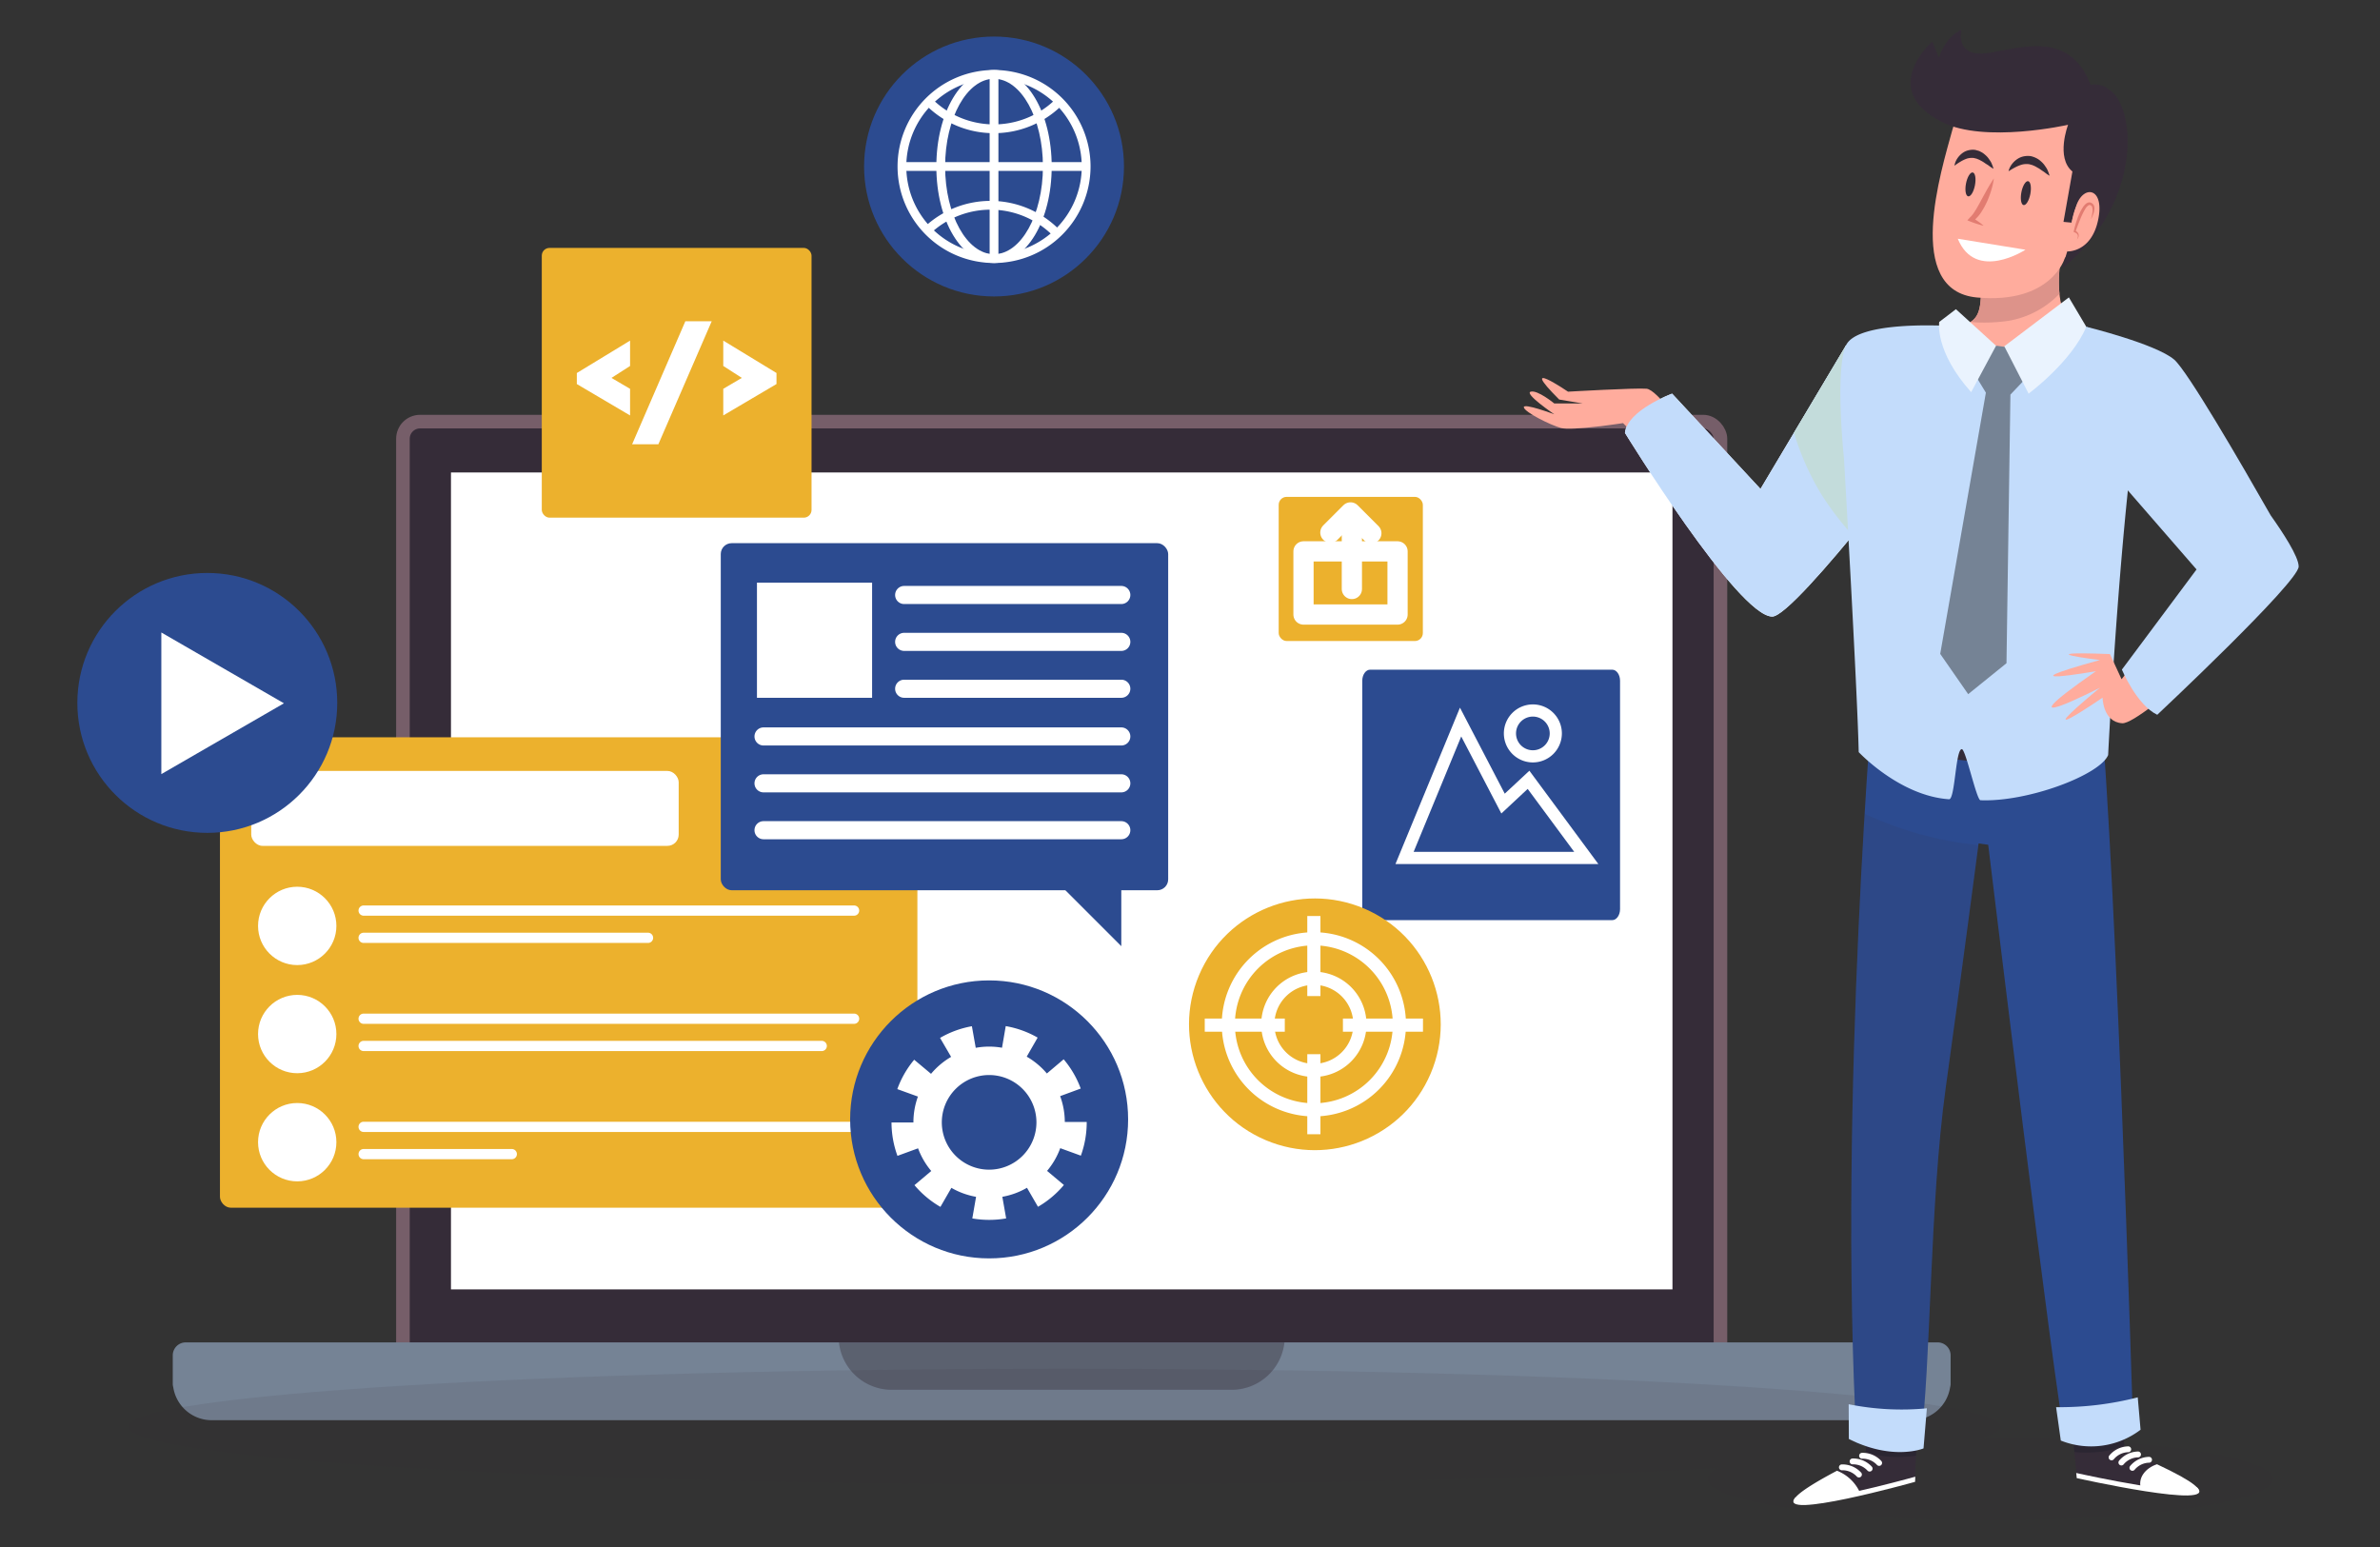 <svg xmlns="http://www.w3.org/2000/svg" width="400" height="260" viewBox="0 0 400 260">
  <rect x="0" y="0" width="400" height="260" fill="#333333" stroke="none"/>
  <g id="Grupo_176829" data-name="Grupo 176829" transform="translate(11713 8504)">
    <g id="Grupo_176765" data-name="Grupo 176765">
      <rect id="Rectángulo_298433" data-name="Rectángulo 298433" width="400" height="260" transform="translate(-11713 -8504)" fill="none"/>
      <g id="Grupo_175025" data-name="Grupo 175025" transform="translate(-11752.306 -8809.405)">
        <g id="Grupo_174896" data-name="Grupo 174896" transform="translate(60.902 376.265)">
          <g id="Grupo_174895" data-name="Grupo 174895" transform="translate(7.439)">
            <g id="Grupo_174891" data-name="Grupo 174891" transform="translate(38.685)">
              <rect id="Rectángulo_298000" data-name="Rectángulo 298000" width="221.431" height="162.151" rx="2.882" fill="#352c38" stroke="#765e69" stroke-miterlimit="10" stroke-width="2.284"/>
              <rect id="Rectángulo_298001" data-name="Rectángulo 298001" width="205.293" height="137.298" transform="translate(8.074 8.546)" fill="#fff"/>
            </g>
            <g id="Grupo_174894" data-name="Grupo 174894" transform="translate(0 154.752)">
              <g id="Grupo_174892" data-name="Grupo 174892">
                <path id="Trazado_207949" data-name="Trazado 207949" d="M359.53,456.289H65.09a2.181,2.181,0,0,0-2.181,2.181v4.794a2.18,2.18,0,0,0,.086.573,6.535,6.535,0,0,0,6.453,5.53H355.171a6.534,6.534,0,0,0,6.453-5.53,2.12,2.12,0,0,0,.086-.573V458.47A2.18,2.18,0,0,0,359.53,456.289Z" transform="translate(-62.909 -456.289)" fill="#758395"/>
              </g>
              <g id="Grupo_174893" data-name="Grupo 174893" transform="translate(111.965)" opacity="0.4">
                <path id="Trazado_207950" data-name="Trazado 207950" d="M136.948,456.289a8.924,8.924,0,0,0,8.872,7.971h57.126a8.927,8.927,0,0,0,8.874-7.971Z" transform="translate(-136.948 -456.289)" fill="#352c38"/>
              </g>
            </g>
          </g>
          <path id="Trazado_207951" data-name="Trazado 207951" d="M370.892,470.831c-.433,0-.86,0-1.29,0,1.969-.614,3.011-1.249,3.011-1.9,0-5.365-70.431-9.716-157.312-9.716S57.99,463.571,57.99,468.936s70.431,9.718,157.311,9.718c42.736,0,81.484-1.053,109.835-2.761-1.134.593-1.753,1.216-1.753,1.862,0,3.824,21.271,6.924,47.509,6.924s47.51-3.1,47.51-6.924S397.131,470.831,370.892,470.831Z" transform="translate(-57.99 -300.036)" fill="#352c38" opacity="0.1"/>
        </g>
        <g id="Grupo_174956" data-name="Grupo 174956" transform="translate(295.404 310.405)">
          <g id="Grupo_174951" data-name="Grupo 174951" transform="translate(0)">
            <g id="Grupo_174919" data-name="Grupo 174919" transform="translate(45.304 97.061)">
              <g id="Grupo_174907" data-name="Grupo 174907" transform="translate(0 121.482)">
                <g id="Grupo_174901" data-name="Grupo 174901" transform="translate(0 1.012)">
                  <g id="Grupo_174897" data-name="Grupo 174897" transform="translate(0.084)">
                    <path id="Trazado_207952" data-name="Trazado 207952" d="M264.094,464.922l-.681,15s-39.625,11.228-8.261-4.157l.293-20.175Z" transform="translate(-243.074 -455.59)" fill="#352c38"/>
                    <path id="Trazado_207953" data-name="Trazado 207953" d="M256.433,475.9a17.526,17.526,0,0,0,3.077-.224L260,464.922l-8.648-9.332-.283,19.438A14.871,14.871,0,0,0,256.433,475.9Z" transform="translate(-238.979 -455.59)" fill="#161826" opacity="0.3"/>
                  </g>
                  <g id="Grupo_174900" data-name="Grupo 174900" transform="translate(0 20.111)">
                    <path id="Trazado_207954" data-name="Trazado 207954" d="M250.322,470.552c-14.217,7.529-4.578,6.035,4.015,4.038A7.048,7.048,0,0,0,250.322,470.552Z" transform="translate(-242.987 -468.037)" fill="#fff"/>
                    <g id="Grupo_174898" data-name="Grupo 174898" transform="translate(0 3.516)">
                      <path id="Trazado_207955" data-name="Trazado 207955" d="M243.4,474.66c-3.638,4.068,20.078-2.581,20.078-2.581l.036-.865C261.622,471.74,244.52,476.442,243.4,474.66Z" transform="translate(-243.018 -471.214)" fill="#fff"/>
                    </g>
                    <g id="Grupo_174899" data-name="Grupo 174899" transform="translate(8.156)">
                      <path id="Trazado_207956" data-name="Trazado 207956" d="M250.656,468.889a3.771,3.771,0,0,1,2.869,1.208" transform="translate(-247.261 -468.889)" fill="none" stroke="#fff" stroke-linecap="round" stroke-miterlimit="10" stroke-width="0.983"/>
                      <path id="Trazado_207957" data-name="Trazado 207957" d="M249.6,469.517a3.774,3.774,0,0,1,2.869,1.21" transform="translate(-247.802 -468.567)" fill="none" stroke="#fff" stroke-linecap="round" stroke-miterlimit="10" stroke-width="0.983"/>
                      <path id="Trazado_207958" data-name="Trazado 207958" d="M248.411,470.175a3.774,3.774,0,0,1,2.869,1.21" transform="translate(-248.411 -468.23)" fill="none" stroke="#fff" stroke-linecap="round" stroke-miterlimit="10" stroke-width="0.983"/>
                    </g>
                  </g>
                </g>
                <g id="Grupo_174906" data-name="Grupo 174906" transform="translate(46.146)">
                  <g id="Grupo_174902" data-name="Grupo 174902">
                    <path id="Trazado_207959" data-name="Trazado 207959" d="M273.533,464.7l1.509,14.942s40.188,9.12,8.019-4.588l-1.408-20.129Z" transform="translate(-273.533 -454.921)" fill="#352c38"/>
                    <path id="Trazado_207960" data-name="Trazado 207960" d="M277.7,475.474a17.762,17.762,0,0,1-3.085-.06L273.533,464.7l8.121-9.775,1.356,19.4A14.865,14.865,0,0,1,277.7,475.474Z" transform="translate(-273.533 -454.921)" fill="#161826" opacity="0.3"/>
                  </g>
                  <g id="Grupo_174905" data-name="Grupo 174905" transform="translate(1.4 20.034)">
                    <path id="Trazado_207961" data-name="Trazado 207961" d="M284.391,469.833c-1.91.615-3.381,2.347-2.624,4.3C289.839,475.468,297.41,475.935,284.391,469.833Z" transform="translate(-270.819 -467.317)" fill="#fff"/>
                    <g id="Grupo_174903" data-name="Grupo 174903" transform="translate(0 3.983)">
                      <path id="Trazado_207962" data-name="Trazado 207962" d="M294.735,473.182c3.858,3.87-20.191-1.517-20.191-1.517l-.085-.862C276.375,471.228,293.713,475.021,294.735,473.182Z" transform="translate(-274.459 -470.803)" fill="#fff"/>
                    </g>
                    <g id="Grupo_174904" data-name="Grupo 174904" transform="translate(5.939)">
                      <path id="Trazado_207963" data-name="Trazado 207963" d="M281.184,468.169a3.759,3.759,0,0,0-2.8,1.358" transform="translate(-278.386 -468.169)" fill="none" stroke="#fff" stroke-linecap="round" stroke-miterlimit="10" stroke-width="0.983"/>
                      <path id="Trazado_207964" data-name="Trazado 207964" d="M282.275,468.741a3.761,3.761,0,0,0-2.8,1.358" transform="translate(-277.828 -467.876)" fill="none" stroke="#fff" stroke-linecap="round" stroke-miterlimit="10" stroke-width="0.983"/>
                      <path id="Trazado_207965" data-name="Trazado 207965" d="M283.5,469.335a3.765,3.765,0,0,0-2.8,1.358" transform="translate(-277.201 -467.572)" fill="none" stroke="#fff" stroke-linecap="round" stroke-miterlimit="10" stroke-width="0.983"/>
                    </g>
                  </g>
                </g>
              </g>
              <g id="Grupo_174918" data-name="Grupo 174918" transform="translate(9.3)">
                <g id="Grupo_174910" data-name="Grupo 174910" transform="translate(0.433)">
                  <g id="Grupo_174908" data-name="Grupo 174908" transform="translate(0)">
                    <path id="Trazado_207966" data-name="Trazado 207966" d="M253.372,385.648s-6.2,71.626-3,129.357c0,0,8.184,2.671,10.7.439,1.831-13.758,1.511-40.315,4.278-60.231,2.606-18.753,5.506-40.93,5.506-40.93l1.615.224s11.336,93.432,13,100.243c8.532,1.94,11.38-1.744,11.38-1.744S293.508,403.155,290.641,385C286.885,361.2,253.372,385.648,253.372,385.648Z" transform="translate(-249.455 -374.589)" fill="#2c4b90"/>
                  </g>
                  <g id="Grupo_174909" data-name="Grupo 174909" transform="translate(0 34.702)" opacity="0.1">
                    <path id="Trazado_207967" data-name="Trazado 207967" d="M251.7,397.536c-1.567,25.89-3.384,68.662-1.331,105.715,0,0,8.184,2.671,10.7.439,1.831-13.758,1.511-40.315,4.278-60.231,2.435-17.531,5.128-38.053,5.47-40.652A59.5,59.5,0,0,1,251.7,397.536Z" transform="translate(-249.454 -397.536)" fill="#352c38"/>
                  </g>
                </g>
                <g id="Grupo_174914" data-name="Grupo 174914" transform="translate(3.475 0.006)">
                  <g id="Grupo_174911" data-name="Grupo 174911" transform="translate(0 6.806)">
                    <path id="Trazado_207968" data-name="Trazado 207968" d="M259,379.093c-3.956,2.278-6.658,4.248-6.658,4.248s-.367,4.24-.876,11.473c1.6.47,3.835,1.074,6.546,1.657C258.294,390.677,258.6,384.882,259,379.093Z" transform="translate(-251.466 -379.093)" fill="#352c38"/>
                  </g>
                  <g id="Grupo_174912" data-name="Grupo 174912" transform="translate(10.065)">
                    <path id="Trazado_207969" data-name="Trazado 207969" d="M276.393,374.64c-5.3-.425-11.779,2.045-17.113,4.756-.487,6.686-.835,13.377-1.158,20.072a83.873,83.873,0,0,0,19.139,1.269C277.016,392.037,276.655,383.339,276.393,374.64Z" transform="translate(-258.122 -374.592)" fill="#352c38"/>
                  </g>
                  <g id="Grupo_174913" data-name="Grupo 174913" transform="translate(31.922 0.895)">
                    <path id="Trazado_207970" data-name="Trazado 207970" d="M273.408,400.133a57.139,57.139,0,0,0,6.742-1.151c-.452-6.463-.907-11.478-1.352-14.291-.835-5.288-3.142-8.187-6.223-9.508C272.834,383.5,273.172,391.816,273.408,400.133Z" transform="translate(-272.575 -375.184)" fill="#352c38"/>
                  </g>
                </g>
                <g id="Grupo_174917" data-name="Grupo 174917" transform="translate(0 132.786)">
                  <g id="Grupo_174915" data-name="Grupo 174915" transform="translate(34.862)">
                    <path id="Trazado_207971" data-name="Trazado 207971" d="M273.009,469.659a13.74,13.74,0,0,0,13.406-1.816l-.473-5.447a52.6,52.6,0,0,1-13.721,1.65Z" transform="translate(-272.221 -462.396)" fill="#c3dcfb"/>
                  </g>
                  <g id="Grupo_174916" data-name="Grupo 174916" transform="translate(0 1.158)">
                    <path id="Trazado_207972" data-name="Trazado 207972" d="M261.747,470.587s-5.117,2.146-12.55-1.589l-.029-5.836a44.864,44.864,0,0,0,13.143.686Z" transform="translate(-249.168 -463.162)" fill="#c3dcfb"/>
                  </g>
                </g>
              </g>
            </g>
            <g id="Grupo_174932" data-name="Grupo 174932" transform="translate(57.082)">
              <g id="Grupo_174920" data-name="Grupo 174920" transform="translate(0 29.216)">
                <path id="Trazado_207973" data-name="Trazado 207973" d="M285.213,332.567s-4.49,15.485,1.789,18.141,18.676,3.466,18.909,15.048-55.1-.614-55.1-.614-.062-12.978,10.909-13.993,8.3-2.285,9.107-14.684S285.213,332.567,285.213,332.567Z" transform="translate(-250.806 -329.724)" fill="#ffac9d"/>
                <path id="Trazado_207974" data-name="Trazado 207974" d="M277.66,344.88a15.461,15.461,0,0,1-8.559,4.547,28.024,28.024,0,0,1-6.392.2c2.473-1.606,1.481-4.931,2.017-13.156.811-12.4,14.391-3.9,14.391-3.9S277.111,339.5,277.66,344.88Z" transform="translate(-244.709 -329.724)" fill="#dd938a"/>
              </g>
              <g id="Grupo_174923" data-name="Grupo 174923" transform="translate(7.93)">
                <path id="Trazado_207975" data-name="Trazado 207975" d="M280.679,345.945s9.931-13.084,1.612-23.992-18.619-4.476-20.477,2.344-8.263,27.081,4.163,28.193S280.679,345.945,280.679,345.945Z" transform="translate(-254.791 -307.489)" fill="#ffac9d"/>
                <g id="Grupo_174922" data-name="Grupo 174922">
                  <g id="Grupo_174921" data-name="Grupo 174921">
                    <path id="Trazado_207976" data-name="Trazado 207976" d="M259.693,312.383l1.1,2.727s1.1-3.6,3.827-4.7c0,0-1.105,4.015,3.233,4s14.218-4.833,18.179,4.612c4.186,9.981-4.8,2.382-4.364,3.339,1.444-.206,4.28-4.9,8.156-1.588,4.3,3.679,4.747,19.29-8.316,29.746l1.718-5.683s1.418.927,3-1.27c2.743-3.808,1.024-5.966-.768-5.341s-2.335,4.6-2.335,4.6l-1.379-.129,1.5-8.467c-2.84-2.324-.73-7.85-.73-7.85s-14.03,3.182-21.2-.467C250.5,320.4,259.693,312.383,259.693,312.383Z" transform="translate(-256.05 -310.405)" fill="#352c38"/>
                  </g>
                  <path id="Trazado_207977" data-name="Trazado 207977" d="M273.417,338.418s4.038.268,5.232-5.188-2.293-6.06-3.561-2.731A35.246,35.246,0,0,0,273.417,338.418Z" transform="translate(-247.154 -301.161)" fill="#ffac9d"/>
                </g>
              </g>
              <g id="Grupo_174931" data-name="Grupo 174931" transform="translate(15.298 20.168)">
                <g id="Grupo_174924" data-name="Grupo 174924" transform="translate(0.558 14.955)">
                  <path id="Trazado_207978" data-name="Trazado 207978" d="M261.291,333.631l11.377,1.848S264.308,340.95,261.291,333.631Z" transform="translate(-261.291 -333.631)" fill="#fff"/>
                </g>
                <g id="Grupo_174925" data-name="Grupo 174925" transform="translate(2.166 4.815)">
                  <path id="Trazado_207979" data-name="Trazado 207979" d="M266.812,326.926a11.935,11.935,0,0,1-.431,1.981,17.8,17.8,0,0,1-.7,1.893c-.148.3-.29.611-.454.91s-.346.591-.525.883a6.567,6.567,0,0,1-.646.835,3.666,3.666,0,0,1-.393.387,3.51,3.51,0,0,1-.49.331l-.021-.665c.339.206.665.434.992.661s.646.472.953.74c-.4-.086-.78-.2-1.161-.324s-.756-.251-1.122-.4l-.455-.185.434-.481a2.883,2.883,0,0,0,.284-.29c.089-.121.194-.213.277-.349s.178-.248.257-.387.169-.266.253-.4c.162-.277.315-.557.475-.841s.311-.569.467-.856c.315-.573.626-1.152.954-1.729.171-.286.33-.576.51-.86S266.622,327.209,266.812,326.926Z" transform="translate(-262.354 -326.926)" fill="#e27c71"/>
                </g>
                <g id="Grupo_174926" data-name="Grupo 174926" transform="translate(20.03 8.846)">
                  <path id="Trazado_207980" data-name="Trazado 207980" d="M274.707,335.832a.911.911,0,0,0,.148-.768.63.63,0,0,0-.231-.28,1.377,1.377,0,0,0-.342-.177l-.115-.045.029-.136a16.712,16.712,0,0,1,.59-2.057,9.313,9.313,0,0,1,.935-1.957,2.892,2.892,0,0,1,.357-.448,1.285,1.285,0,0,1,.54-.348.7.7,0,0,1,.4.008.886.886,0,0,1,.268.133.868.868,0,0,1,.355.564,1.7,1.7,0,0,1,0,.581,2.856,2.856,0,0,1-.124.537,5.006,5.006,0,0,1-.439.98,7.573,7.573,0,0,0,.231-1.028,2.445,2.445,0,0,0-.02-.981.509.509,0,0,0-.209-.3c-.012-.033-.138-.054-.212-.082a.459.459,0,0,0-.126.015,1.643,1.643,0,0,0-.612.638,12.258,12.258,0,0,0-.9,1.859c-.265.646-.508,1.307-.744,1.966l-.086-.181a1.656,1.656,0,0,1,.383.269.823.823,0,0,1,.233.423A.92.92,0,0,1,274.707,335.832Z" transform="translate(-274.167 -329.591)" fill="#e27c71"/>
                </g>
                <g id="Grupo_174927" data-name="Grupo 174927" transform="translate(11.153 5.279)">
                  <path id="Trazado_207981" data-name="Trazado 207981" d="M269.9,329.39c-.213,1.107-.723,1.942-1.139,1.862s-.579-1.043-.366-2.152.724-1.942,1.139-1.862S270.109,328.281,269.9,329.39Z" transform="translate(-268.297 -327.233)" fill="#352c38"/>
                </g>
                <g id="Grupo_174928" data-name="Grupo 174928" transform="translate(1.555 3.674)">
                  <ellipse id="Elipse_13249" data-name="Elipse 13249" cx="2.043" cy="0.766" rx="2.043" ry="0.766" transform="translate(0 4.013) rotate(-79.094)" fill="#352c38"/>
                </g>
                <g id="Grupo_174929" data-name="Grupo 174929" transform="translate(9.092 1.036)">
                  <path id="Trazado_207982" data-name="Trazado 207982" d="M266.934,327a3.164,3.164,0,0,1,.647-1.288,3.379,3.379,0,0,1,.507-.517,3.476,3.476,0,0,1,.7-.46,3.08,3.08,0,0,1,.9-.268,3.494,3.494,0,0,1,.989,0,3.984,3.984,0,0,1,.91.325,3.3,3.3,0,0,1,.741.5,4.348,4.348,0,0,1,.563.573c.15.2.281.4.4.578a2.626,2.626,0,0,1,.26.523c.071.159.121.3.162.42a3.731,3.731,0,0,1,.115.374s-.133-.073-.336-.21c-.1-.07-.224-.151-.352-.253a5.358,5.358,0,0,0-.441-.316c-.165-.107-.336-.224-.51-.351s-.378-.212-.563-.334a4.062,4.062,0,0,0-.591-.283,1.088,1.088,0,0,0-.3-.1l-.3-.085a3.373,3.373,0,0,0-.6-.032,3.068,3.068,0,0,0-.6.079,4.607,4.607,0,0,0-.587.2,5.582,5.582,0,0,0-.541.246c-.337.174-.629.345-.832.473Z" transform="translate(-266.934 -324.427)" fill="#352c38"/>
                </g>
                <g id="Grupo_174930" data-name="Grupo 174930">
                  <path id="Trazado_207983" data-name="Trazado 207983" d="M260.922,326.422a3.112,3.112,0,0,1,.535-1.291,3.425,3.425,0,0,1,.457-.534,3.387,3.387,0,0,1,.653-.493,2.882,2.882,0,0,1,.87-.309,3.1,3.1,0,0,1,.975-.029l.466.126.228.07.2.107a3,3,0,0,1,.726.481,3.717,3.717,0,0,1,.549.555c.145.2.274.383.387.557a2.65,2.65,0,0,1,.253.51c.07.153.116.293.157.407a3.477,3.477,0,0,1,.11.363s-.13-.068-.33-.2c-.1-.065-.221-.141-.346-.237s-.265-.207-.432-.3-.33-.212-.5-.331a5.844,5.844,0,0,0-.546-.316,3.312,3.312,0,0,0-.569-.262l-.142-.064c-.048-.008-.1-.018-.144-.029l-.284-.073a2.817,2.817,0,0,0-.564-.014,3.122,3.122,0,0,0-.567.1,4.778,4.778,0,0,0-.549.219,5.541,5.541,0,0,0-.508.268c-.316.186-.588.366-.78.5Z" transform="translate(-260.922 -323.742)" fill="#352c38"/>
                </g>
              </g>
            </g>
            <g id="Grupo_174950" data-name="Grupo 174950" transform="translate(0 44.982)">
              <g id="Grupo_174937" data-name="Grupo 174937" transform="translate(0 6.932)">
                <path id="Trazado_207984" data-name="Trazado 207984" d="M279.073,355.823c1.411-3.852.361-11.089.361-11.089l-17.991,1.155-14.36,24.1-14.855-16.012s-7.56,2.781-7.924,6.6c0,0,18.982,30.866,24.76,30.866C252.891,391.446,278.076,358.544,279.073,355.823Z" transform="translate(-207.3 -344.734)" fill="#f3faff"/>
                <g id="Grupo_174936" data-name="Grupo 174936">
                  <path id="Trazado_207985" data-name="Trazado 207985" d="M240.132,357.841s-4.621-6.767-6.436-6.932-13.2.495-13.2.495-8.748-5.942-1.487,1.32l3.962.661h-4.786s-2.807-2.311-3.962-1.981,3.962,3.8,3.962,3.8-5.282-1.981-5.117-1.157,4.457,2.972,6.273,3.468,10.4-.826,10.4-.826l6.108,6.106Z" transform="translate(-213.059 -342.49)" fill="#ffac9d"/>
                  <g id="Grupo_174935" data-name="Grupo 174935" transform="translate(17.004)">
                    <g id="Grupo_174933" data-name="Grupo 174933">
                      <path id="Trazado_207986" data-name="Trazado 207986" d="M279.073,355.823c1.411-3.852.361-11.089.361-11.089l-17.991,1.155-14.36,24.1-14.855-16.012s-7.56,2.781-7.924,6.6c0,0,18.982,30.866,24.76,30.866C252.891,391.446,278.076,358.544,279.073,355.823Z" transform="translate(-224.304 -344.734)" fill="#c3dcfb"/>
                    </g>
                    <g id="Grupo_174934" data-name="Grupo 174934" transform="translate(28.404)">
                      <path id="Trazado_207987" data-name="Trazado 207987" d="M269.813,344.734l-17.991,1.155-8.735,14.657a44.724,44.724,0,0,0,4.724,10.549,51.94,51.94,0,0,0,5.136,6.7c7.752-9.394,15.945-20.445,16.5-21.974C270.862,351.972,269.813,344.734,269.813,344.734Z" transform="translate(-243.087 -344.734)" fill="#c3dcdb"/>
                    </g>
                  </g>
                </g>
              </g>
              <g id="Grupo_174945" data-name="Grupo 174945" transform="translate(53.21)">
                <g id="Grupo_174939" data-name="Grupo 174939" transform="translate(0 4.702)">
                  <g id="Grupo_174938" data-name="Grupo 174938">
                    <path id="Trazado_207988" data-name="Trazado 207988" d="M289.582,343.5a20.182,20.182,0,0,1-14.324,5.291c-7.655-.194-9.078-5.447-9.078-5.447s-15.115-.919-17,3.3-.33,18.982-.33,18.982,2.25,38.951,2.475,49.353c0,0,6.876,7.368,15.184,7.923,1.022.068,1.084-8.473,2.155-8.417.649.033,2.465,8.553,3.127,8.582,7.962.333,20.084-4.257,21.457-7.593,0,0,2.483-50.267,6.782-67.913Z" transform="translate(-248.246 -343.259)" fill="#c3dcfb"/>
                  </g>
                </g>
                <g id="Grupo_174944" data-name="Grupo 174944" transform="translate(16.577)">
                  <g id="Grupo_174940" data-name="Grupo 174940" transform="translate(0.202 7.923)">
                    <path id="Trazado_207989" data-name="Trazado 207989" d="M264.953,350.093l2.063,3.384-7.675,43.905,4.7,6.767,6.438-5.2.66-45.144,4.7-4.952-3.631-2.806-5.034-.66Z" transform="translate(-259.341 -345.389)" fill="#758395"/>
                  </g>
                  <g id="Grupo_174943" data-name="Grupo 174943">
                    <g id="Grupo_174941" data-name="Grupo 174941" transform="translate(0 1.981)">
                      <path id="Trazado_207990" data-name="Trazado 207990" d="M259.244,343.606s-.826,4.868,5.364,11.8l4.186-7.8-6.745-6.144Z" transform="translate(-259.208 -341.46)" fill="#eaf3fe"/>
                    </g>
                    <g id="Grupo_174942" data-name="Grupo 174942" transform="translate(10.972)">
                      <path id="Trazado_207991" data-name="Trazado 207991" d="M277.315,340.15l-10.852,8.216,4.085,7.959s7.189-5.3,9.7-11.233Z" transform="translate(-266.463 -340.15)" fill="#eaf3fe"/>
                    </g>
                  </g>
                </g>
              </g>
              <g id="Grupo_174949" data-name="Grupo 174949" transform="translate(88.719 4.942)">
                <g id="Grupo_174947" data-name="Grupo 174947" transform="translate(0 10.602)">
                  <g id="Grupo_174946" data-name="Grupo 174946">
                    <path id="Trazado_207992" data-name="Trazado 207992" d="M295.3,350.429s16.821,26.712,15.19,31.275-23.617,24.941-26.892,24.754-3.315-4.3-3.315-4.3-13.683,9.352-.452-1.668c0,0-17.778,9.116-.662-2.778,0,0-16.6,2.884.656-1.88,0,0-12.784-1.555,1.7-1l1.949,4.221,14.168-17.814-17.6-22.647Z" transform="translate(-271.727 -350.429)" fill="#ffac9d"/>
                  </g>
                </g>
                <g id="Grupo_174948" data-name="Grupo 174948" transform="translate(5.698)">
                  <path id="Trazado_207993" data-name="Trazado 207993" d="M306.612,375.116c-5.069-8.9-14.026-24.329-16.24-26.2-3.135-2.645-14.749-5.5-14.749-5.5l-.129,19.322L294.147,384.2,281.6,401.033s2.477,5.942,5.943,7.593c0,0,23.768-22.283,23.768-24.923C311.312,382.03,308.6,377.915,306.612,375.116Z" transform="translate(-275.495 -343.418)" fill="#c3dcfb"/>
                </g>
              </g>
            </g>
          </g>
        </g>
        <g id="Grupo_175024" data-name="Grupo 175024" transform="translate(52.306 311.548)">
          <g id="Grupo_174963" data-name="Grupo 174963" transform="translate(201.907 77.364)">
            <g id="Grupo_174960" data-name="Grupo 174960">
              <g id="Grupo_174959" data-name="Grupo 174959">
                <g id="Grupo_174958" data-name="Grupo 174958">
                  <g id="Grupo_174957" data-name="Grupo 174957">
                    <rect id="Rectángulo_298003" data-name="Rectángulo 298003" width="24.227" height="24.227" rx="1.335" fill="#ecb12d"/>
                  </g>
                </g>
              </g>
            </g>
            <g id="Grupo_174962" data-name="Grupo 174962" transform="translate(4.169 2.613)">
              <rect id="Rectángulo_298004" data-name="Rectángulo 298004" width="15.807" height="10.613" transform="translate(0 6.549)" fill="none" stroke="#fff" stroke-linecap="round" stroke-linejoin="round" stroke-width="3.399"/>
              <g id="Grupo_174961" data-name="Grupo 174961" transform="translate(4.516)">
                <line id="Línea_415" data-name="Línea 415" y1="12.194" transform="translate(3.613 0.677)" fill="none" stroke="#fff" stroke-linecap="round" stroke-linejoin="round" stroke-width="3.399"/>
                <path id="Trazado_207995" data-name="Trazado 207995" d="M191.565,367.435l3.387-3.387,3.5,3.5" transform="translate(-191.565 -364.047)" fill="none" stroke="#fff" stroke-linecap="round" stroke-linejoin="round" stroke-width="3.399"/>
              </g>
            </g>
          </g>
          <g id="Grupo_174968" data-name="Grupo 174968" transform="translate(215.954 106.408)">
            <g id="Grupo_174964" data-name="Grupo 174964">
              <path id="Trazado_207996" data-name="Trazado 207996" d="M238.434,421.758c0,1.028-.591,1.863-1.32,1.863H196.432c-.729,0-1.322-.835-1.322-1.863V383.387c0-1.028.593-1.862,1.322-1.862h40.682c.729,0,1.32.833,1.32,1.862Z" transform="translate(-195.11 -381.525)" fill="#2c4b90"/>
            </g>
            <g id="Grupo_174967" data-name="Grupo 174967" transform="translate(5.577 5.837)">
              <g id="Grupo_174965" data-name="Grupo 174965" transform="translate(0 0.547)">
                <path id="Trazado_207997" data-name="Trazado 207997" d="M232.895,412.024H198.8l10.838-26.277,7.529,14.454,4.138-3.859Zm-31.04-2.046h26.984L221.02,399.4l-4.425,4.131-6.743-12.945Z" transform="translate(-198.798 -385.747)" fill="#fff"/>
              </g>
              <g id="Grupo_174966" data-name="Grupo 174966" transform="translate(18.219)">
                <path id="Trazado_207998" data-name="Trazado 207998" d="M215.721,395.136a4.875,4.875,0,1,1,4.875-4.875A4.88,4.88,0,0,1,215.721,395.136Zm0-7.706a2.831,2.831,0,1,0,2.831,2.831A2.835,2.835,0,0,0,215.721,387.43Z" transform="translate(-210.846 -385.385)" fill="#fff"/>
              </g>
            </g>
          </g>
          <g id="Grupo_174977" data-name="Grupo 174977" transform="translate(132.224)">
            <g id="Grupo_174969" data-name="Grupo 174969">
              <circle id="Elipse_13250" data-name="Elipse 13250" cx="21.84" cy="21.84" r="21.84" fill="#2c4b90"/>
            </g>
            <g id="Grupo_174976" data-name="Grupo 174976" transform="translate(5.621 5.622)">
              <g id="Grupo_174970" data-name="Grupo 174970">
                <path id="Trazado_207999" data-name="Trazado 207999" d="M159.678,347.314A16.218,16.218,0,1,1,175.9,331.1,16.236,16.236,0,0,1,159.678,347.314Zm0-30.962A14.744,14.744,0,1,0,174.422,331.1,14.76,14.76,0,0,0,159.678,316.353Z" transform="translate(-143.459 -314.878)" fill="#fff"/>
              </g>
              <g id="Grupo_174971" data-name="Grupo 174971" transform="translate(4.447 4.54)">
                <path id="Trazado_208000" data-name="Trazado 208000" d="M158.171,323.956a16.07,16.07,0,0,1-11.771-5.063l1.069-1.013a14.744,14.744,0,0,0,20.845.558l1.015,1.071A16.158,16.158,0,0,1,158.171,323.956Z" transform="translate(-146.4 -317.88)" fill="#fff"/>
              </g>
              <g id="Grupo_174972" data-name="Grupo 174972" transform="translate(4.475 22.002)">
                <path id="Trazado_208001" data-name="Trazado 208001" d="M168.276,335.5a14.746,14.746,0,0,0-20.843-.558l-1.015-1.071a16.217,16.217,0,0,1,22.929.615Z" transform="translate(-146.418 -329.427)" fill="#fff"/>
              </g>
              <g id="Grupo_174973" data-name="Grupo 174973" transform="translate(6.524)">
                <path id="Trazado_208002" data-name="Trazado 208002" d="M157.468,347.314c-5.437,0-9.695-7.123-9.695-16.217s4.258-16.219,9.695-16.219,9.693,7.124,9.693,16.219S162.9,347.314,157.468,347.314Zm0-30.962c-4.532,0-8.221,6.613-8.221,14.744s3.688,14.743,8.221,14.743,8.219-6.613,8.219-14.743S162,316.353,157.468,316.353Z" transform="translate(-147.773 -314.878)" fill="#fff"/>
              </g>
              <g id="Grupo_174974" data-name="Grupo 174974" transform="translate(15.481 0.737)">
                <rect id="Rectángulo_298005" data-name="Rectángulo 298005" width="1.475" height="30.963" fill="#fff"/>
              </g>
              <g id="Grupo_174975" data-name="Grupo 174975" transform="translate(0.737 15.481)">
                <rect id="Rectángulo_298006" data-name="Rectángulo 298006" width="30.963" height="1.475" fill="#fff"/>
              </g>
            </g>
          </g>
          <g id="Grupo_174983" data-name="Grupo 174983" transform="translate(78.056 35.521)">
            <g id="Grupo_174978" data-name="Grupo 174978">
              <rect id="Rectángulo_298007" data-name="Rectángulo 298007" width="45.338" height="45.338" rx="1.304" fill="#ecb12d"/>
            </g>
            <g id="Grupo_174982" data-name="Grupo 174982" transform="translate(5.89 12.329)">
              <g id="Grupo_174979" data-name="Grupo 174979" transform="translate(0 3.25)">
                <path id="Trazado_208003" data-name="Trazado 208003" d="M107.817,350.4l8.948-5.446v4.263l-3.124,2.005,3.124,1.836v4.473l-8.948-5.276Z" transform="translate(-107.817 -344.951)" fill="#fff"/>
              </g>
              <g id="Grupo_174980" data-name="Grupo 174980" transform="translate(9.291)">
                <path id="Trazado_208004" data-name="Trazado 208004" d="M127.34,342.8l-8.968,20.68h-4.411l8.948-20.68Z" transform="translate(-113.961 -342.802)" fill="#fff"/>
              </g>
              <g id="Grupo_174981" data-name="Grupo 174981" transform="translate(24.612 3.25)">
                <path id="Trazado_208005" data-name="Trazado 208005" d="M133.038,352.252l-8.946,5.276v-4.473l3.123-1.836-3.123-2.005v-4.263l8.946,5.446Z" transform="translate(-124.092 -344.951)" fill="#fff"/>
              </g>
            </g>
          </g>
          <g id="Grupo_174994" data-name="Grupo 174994" transform="translate(180.248 138.272)">
            <g id="Grupo_174984" data-name="Grupo 174984" transform="translate(0 0)">
              <circle id="Elipse_13251" data-name="Elipse 13251" cx="21.148" cy="21.148" r="21.148" transform="translate(0 38.921) rotate(-66.955)" fill="#ecb12d"/>
            </g>
            <g id="Grupo_174993" data-name="Grupo 174993" transform="translate(9.231 9.538)">
              <g id="Grupo_174985" data-name="Grupo 174985" transform="translate(2.857 2.721)">
                <path id="Trazado_208006" data-name="Trazado 208006" d="M194.973,441.664a15.481,15.481,0,1,1,15.482-15.481A15.5,15.5,0,0,1,194.973,441.664Zm0-28.751a13.27,13.27,0,1,0,13.27,13.27A13.286,13.286,0,0,0,194.973,412.913Z" transform="translate(-179.492 -410.702)" fill="#fff"/>
              </g>
              <g id="Grupo_174986" data-name="Grupo 174986" transform="translate(9.491 9.355)">
                <path id="Trazado_208007" data-name="Trazado 208007" d="M192.726,432.782a8.847,8.847,0,1,1,8.847-8.847A8.857,8.857,0,0,1,192.726,432.782Zm0-15.481a6.635,6.635,0,1,0,6.636,6.634A6.642,6.642,0,0,0,192.726,417.3Z" transform="translate(-183.879 -415.089)" fill="#fff"/>
              </g>
              <g id="Grupo_174989" data-name="Grupo 174989" transform="translate(17.233)">
                <g id="Grupo_174987" data-name="Grupo 174987">
                  <rect id="Rectángulo_298008" data-name="Rectángulo 298008" width="2.211" height="13.454" fill="#fff"/>
                </g>
                <g id="Grupo_174988" data-name="Grupo 174988" transform="translate(0 23.222)">
                  <rect id="Rectángulo_298009" data-name="Rectángulo 298009" width="2.211" height="13.454" fill="#fff"/>
                </g>
              </g>
              <g id="Grupo_174992" data-name="Grupo 174992" transform="translate(0 17.232)">
                <g id="Grupo_174990" data-name="Grupo 174990">
                  <rect id="Rectángulo_298010" data-name="Rectángulo 298010" width="13.454" height="2.211" fill="#fff"/>
                </g>
                <g id="Grupo_174991" data-name="Grupo 174991" transform="translate(23.222)">
                  <rect id="Rectángulo_298011" data-name="Rectángulo 298011" width="13.455" height="2.211" fill="#fff"/>
                </g>
              </g>
            </g>
          </g>
          <g id="Grupo_175010" data-name="Grupo 175010" transform="translate(23.967 117.769)">
            <g id="Grupo_174995" data-name="Grupo 174995">
              <rect id="Rectángulo_298012" data-name="Rectángulo 298012" width="117.216" height="79.065" rx="1.828" fill="#ecb12d"/>
            </g>
            <g id="Grupo_175009" data-name="Grupo 175009" transform="translate(5.258 5.657)">
              <g id="Grupo_174999" data-name="Grupo 174999" transform="translate(1.145 19.463)">
                <g id="Grupo_174996" data-name="Grupo 174996">
                  <circle id="Elipse_13252" data-name="Elipse 13252" cx="6.583" cy="6.583" r="6.583" fill="#fff"/>
                </g>
                <g id="Grupo_174997" data-name="Grupo 174997" transform="translate(16.887 3.149)">
                  <path id="Trazado_208008" data-name="Trazado 208008" d="M166.843,409.447H84.412a.858.858,0,0,1,0-1.716h82.431a.858.858,0,1,1,0,1.716Z" transform="translate(-83.555 -407.731)" fill="#fff"/>
                </g>
                <g id="Grupo_174998" data-name="Grupo 174998" transform="translate(16.887 7.728)">
                  <path id="Trazado_208009" data-name="Trazado 208009" d="M132.211,412.477h-47.8a.859.859,0,0,1,0-1.718h47.8a.859.859,0,0,1,0,1.718Z" transform="translate(-83.555 -410.759)" fill="#fff"/>
                </g>
              </g>
              <g id="Grupo_175003" data-name="Grupo 175003" transform="translate(1.145 37.637)">
                <g id="Grupo_175000" data-name="Grupo 175000">
                  <circle id="Elipse_13253" data-name="Elipse 13253" cx="6.583" cy="6.583" r="6.583" fill="#fff"/>
                </g>
                <g id="Grupo_175001" data-name="Grupo 175001" transform="translate(16.887 3.149)">
                  <path id="Trazado_208010" data-name="Trazado 208010" d="M166.843,421.467H84.412a.859.859,0,0,1,0-1.718h82.431a.859.859,0,0,1,0,1.718Z" transform="translate(-83.555 -419.749)" fill="#fff"/>
                </g>
                <g id="Grupo_175002" data-name="Grupo 175002" transform="translate(16.887 7.728)">
                  <path id="Trazado_208011" data-name="Trazado 208011" d="M161.405,424.495H84.412a.859.859,0,0,1,0-1.718h76.993a.859.859,0,1,1,0,1.718Z" transform="translate(-83.555 -422.777)" fill="#fff"/>
                </g>
              </g>
              <g id="Grupo_175007" data-name="Grupo 175007" transform="translate(1.145 55.812)">
                <g id="Grupo_175004" data-name="Grupo 175004">
                  <circle id="Elipse_13254" data-name="Elipse 13254" cx="6.583" cy="6.583" r="6.583" fill="#fff"/>
                </g>
                <g id="Grupo_175005" data-name="Grupo 175005" transform="translate(16.887 3.148)">
                  <path id="Trazado_208012" data-name="Trazado 208012" d="M166.843,433.485H84.412a.859.859,0,0,1,0-1.718h82.431a.859.859,0,0,1,0,1.718Z" transform="translate(-83.555 -431.767)" fill="#fff"/>
                </g>
                <g id="Grupo_175006" data-name="Grupo 175006" transform="translate(16.887 7.729)">
                  <path id="Trazado_208013" data-name="Trazado 208013" d="M109.314,436.512h-24.9a.858.858,0,0,1,0-1.716h24.9a.858.858,0,0,1,0,1.716Z" transform="translate(-83.555 -434.796)" fill="#fff"/>
                </g>
              </g>
              <g id="Grupo_175008" data-name="Grupo 175008">
                <rect id="Rectángulo_298013" data-name="Rectángulo 298013" width="71.84" height="12.593" rx="1.893" fill="#fff"/>
              </g>
            </g>
          </g>
          <g id="Grupo_175013" data-name="Grupo 175013" transform="translate(129.88 158.63)">
            <g id="Grupo_175011" data-name="Grupo 175011">
              <circle id="Elipse_13255" data-name="Elipse 13255" cx="23.36" cy="23.36" r="23.36" fill="#2c4b90"/>
            </g>
            <g id="Grupo_175012" data-name="Grupo 175012" transform="translate(6.958 7.683)">
              <path id="Trazado_208014" data-name="Trazado 208014" d="M171.913,437.249a12.65,12.65,0,0,0-.782-4.342l3.458-1.273a16.366,16.366,0,0,0-2.867-4.918L168.9,429.1a12.8,12.8,0,0,0-3.389-2.828l1.837-3.2a16.265,16.265,0,0,0-5.362-1.933l-.625,3.634a12.547,12.547,0,0,0-4.416.014l-.646-3.629a16.278,16.278,0,0,0-5.35,1.963l1.857,3.189a12.826,12.826,0,0,0-3.374,2.846l-2.831-2.367a16.34,16.34,0,0,0-2.838,4.938l3.466,1.254a12.653,12.653,0,0,0-.758,4.323v.026l-3.682.008a16.387,16.387,0,0,0,1,5.606l3.462-1.267a12.715,12.715,0,0,0,2.218,3.812l-2.822,2.379a16.4,16.4,0,0,0,4.363,3.652l1.843-3.2A12.643,12.643,0,0,0,157,449.829l-.632,3.632a16.5,16.5,0,0,0,2.826.243h.006a16.526,16.526,0,0,0,2.855-.248l-.64-3.632a12.6,12.6,0,0,0,4.142-1.514l1.849,3.194a16.414,16.414,0,0,0,4.355-3.661l-2.826-2.373a12.716,12.716,0,0,0,2.212-3.818l3.465,1.26a16.4,16.4,0,0,0,.984-5.633v-.03Zm-12.718-7.888a7.952,7.952,0,1,1-7.953,7.951A7.96,7.96,0,0,1,159.195,429.361Z" transform="translate(-142.793 -421.139)" fill="#fff"/>
            </g>
          </g>
          <g id="Grupo_175020" data-name="Grupo 175020" transform="translate(108.138 85.147)">
            <g id="Grupo_175016" data-name="Grupo 175016">
              <g id="Grupo_175014" data-name="Grupo 175014">
                <rect id="Rectángulo_298014" data-name="Rectángulo 298014" width="75.195" height="58.331" rx="1.828" fill="#2c4b90"/>
              </g>
              <g id="Grupo_175015" data-name="Grupo 175015" transform="translate(53.493 53.908)">
                <path id="Trazado_208015" data-name="Trazado 208015" d="M159.188,403.114l13.823,13.823V403.363Z" transform="translate(-159.188 -403.114)" fill="#2c4b90"/>
              </g>
            </g>
            <g id="Grupo_175019" data-name="Grupo 175019" transform="translate(5.667 6.635)">
              <rect id="Rectángulo_298015" data-name="Rectángulo 298015" width="19.352" height="19.352" transform="translate(0.415)" fill="#fff"/>
              <g id="Grupo_175018" data-name="Grupo 175018" transform="translate(0 0.553)">
                <path id="Trazado_208016" data-name="Trazado 208016" d="M182.725,373.74a1.52,1.52,0,0,1-1.52,1.52H144.713a1.521,1.521,0,0,1-1.521-1.52h0a1.522,1.522,0,0,1,1.521-1.521h36.492a1.52,1.52,0,0,1,1.52,1.521Z" transform="translate(-119.556 -372.219)" fill="#fff"/>
                <path id="Trazado_208017" data-name="Trazado 208017" d="M182.725,378.95a1.52,1.52,0,0,1-1.52,1.52H144.713a1.521,1.521,0,0,1-1.521-1.52h0a1.522,1.522,0,0,1,1.521-1.521h36.492a1.52,1.52,0,0,1,1.52,1.521Z" transform="translate(-119.556 -369.55)" fill="#fff"/>
                <path id="Trazado_208018" data-name="Trazado 208018" d="M182.725,384.16a1.52,1.52,0,0,1-1.52,1.52H144.713a1.521,1.521,0,0,1-1.521-1.52h0a1.521,1.521,0,0,1,1.521-1.521h36.492a1.52,1.52,0,0,1,1.52,1.521Z" transform="translate(-119.556 -366.882)" fill="#fff"/>
                <g id="Grupo_175017" data-name="Grupo 175017" transform="translate(0 23.775)">
                  <path id="Trazado_208019" data-name="Trazado 208019" d="M190.731,389.461a1.521,1.521,0,0,1-1.52,1.521H129.083a1.522,1.522,0,0,1-1.521-1.521h0a1.52,1.52,0,0,1,1.521-1.52h60.128a1.52,1.52,0,0,1,1.52,1.52Z" transform="translate(-127.562 -387.941)" fill="#fff"/>
                  <path id="Trazado_208020" data-name="Trazado 208020" d="M190.731,394.671a1.52,1.52,0,0,1-1.52,1.521H129.083a1.521,1.521,0,0,1-1.521-1.521h0a1.52,1.52,0,0,1,1.521-1.52h60.128a1.52,1.52,0,0,1,1.52,1.52Z" transform="translate(-127.562 -385.272)" fill="#fff"/>
                  <path id="Trazado_208021" data-name="Trazado 208021" d="M190.731,399.881a1.52,1.52,0,0,1-1.52,1.521H129.083a1.521,1.521,0,0,1-1.521-1.521h0a1.52,1.52,0,0,1,1.521-1.52h60.128a1.52,1.52,0,0,1,1.52,1.52Z" transform="translate(-127.562 -382.604)" fill="#fff"/>
                </g>
              </g>
            </g>
          </g>
          <g id="Grupo_175023" data-name="Grupo 175023" transform="translate(0 90.153)">
            <g id="Grupo_175021" data-name="Grupo 175021">
              <circle id="Elipse_13256" data-name="Elipse 13256" cx="21.84" cy="21.84" r="21.84" fill="#2c4b90"/>
            </g>
            <g id="Grupo_175022" data-name="Grupo 175022" transform="translate(14.115 10.005)">
              <path id="Trazado_208022" data-name="Trazado 208022" d="M61.64,377.392l20.607,11.9-20.607,11.9Z" transform="translate(-61.64 -377.392)" fill="#fff"/>
            </g>
          </g>
        </g>
      </g>
    </g>
  </g>
</svg>
